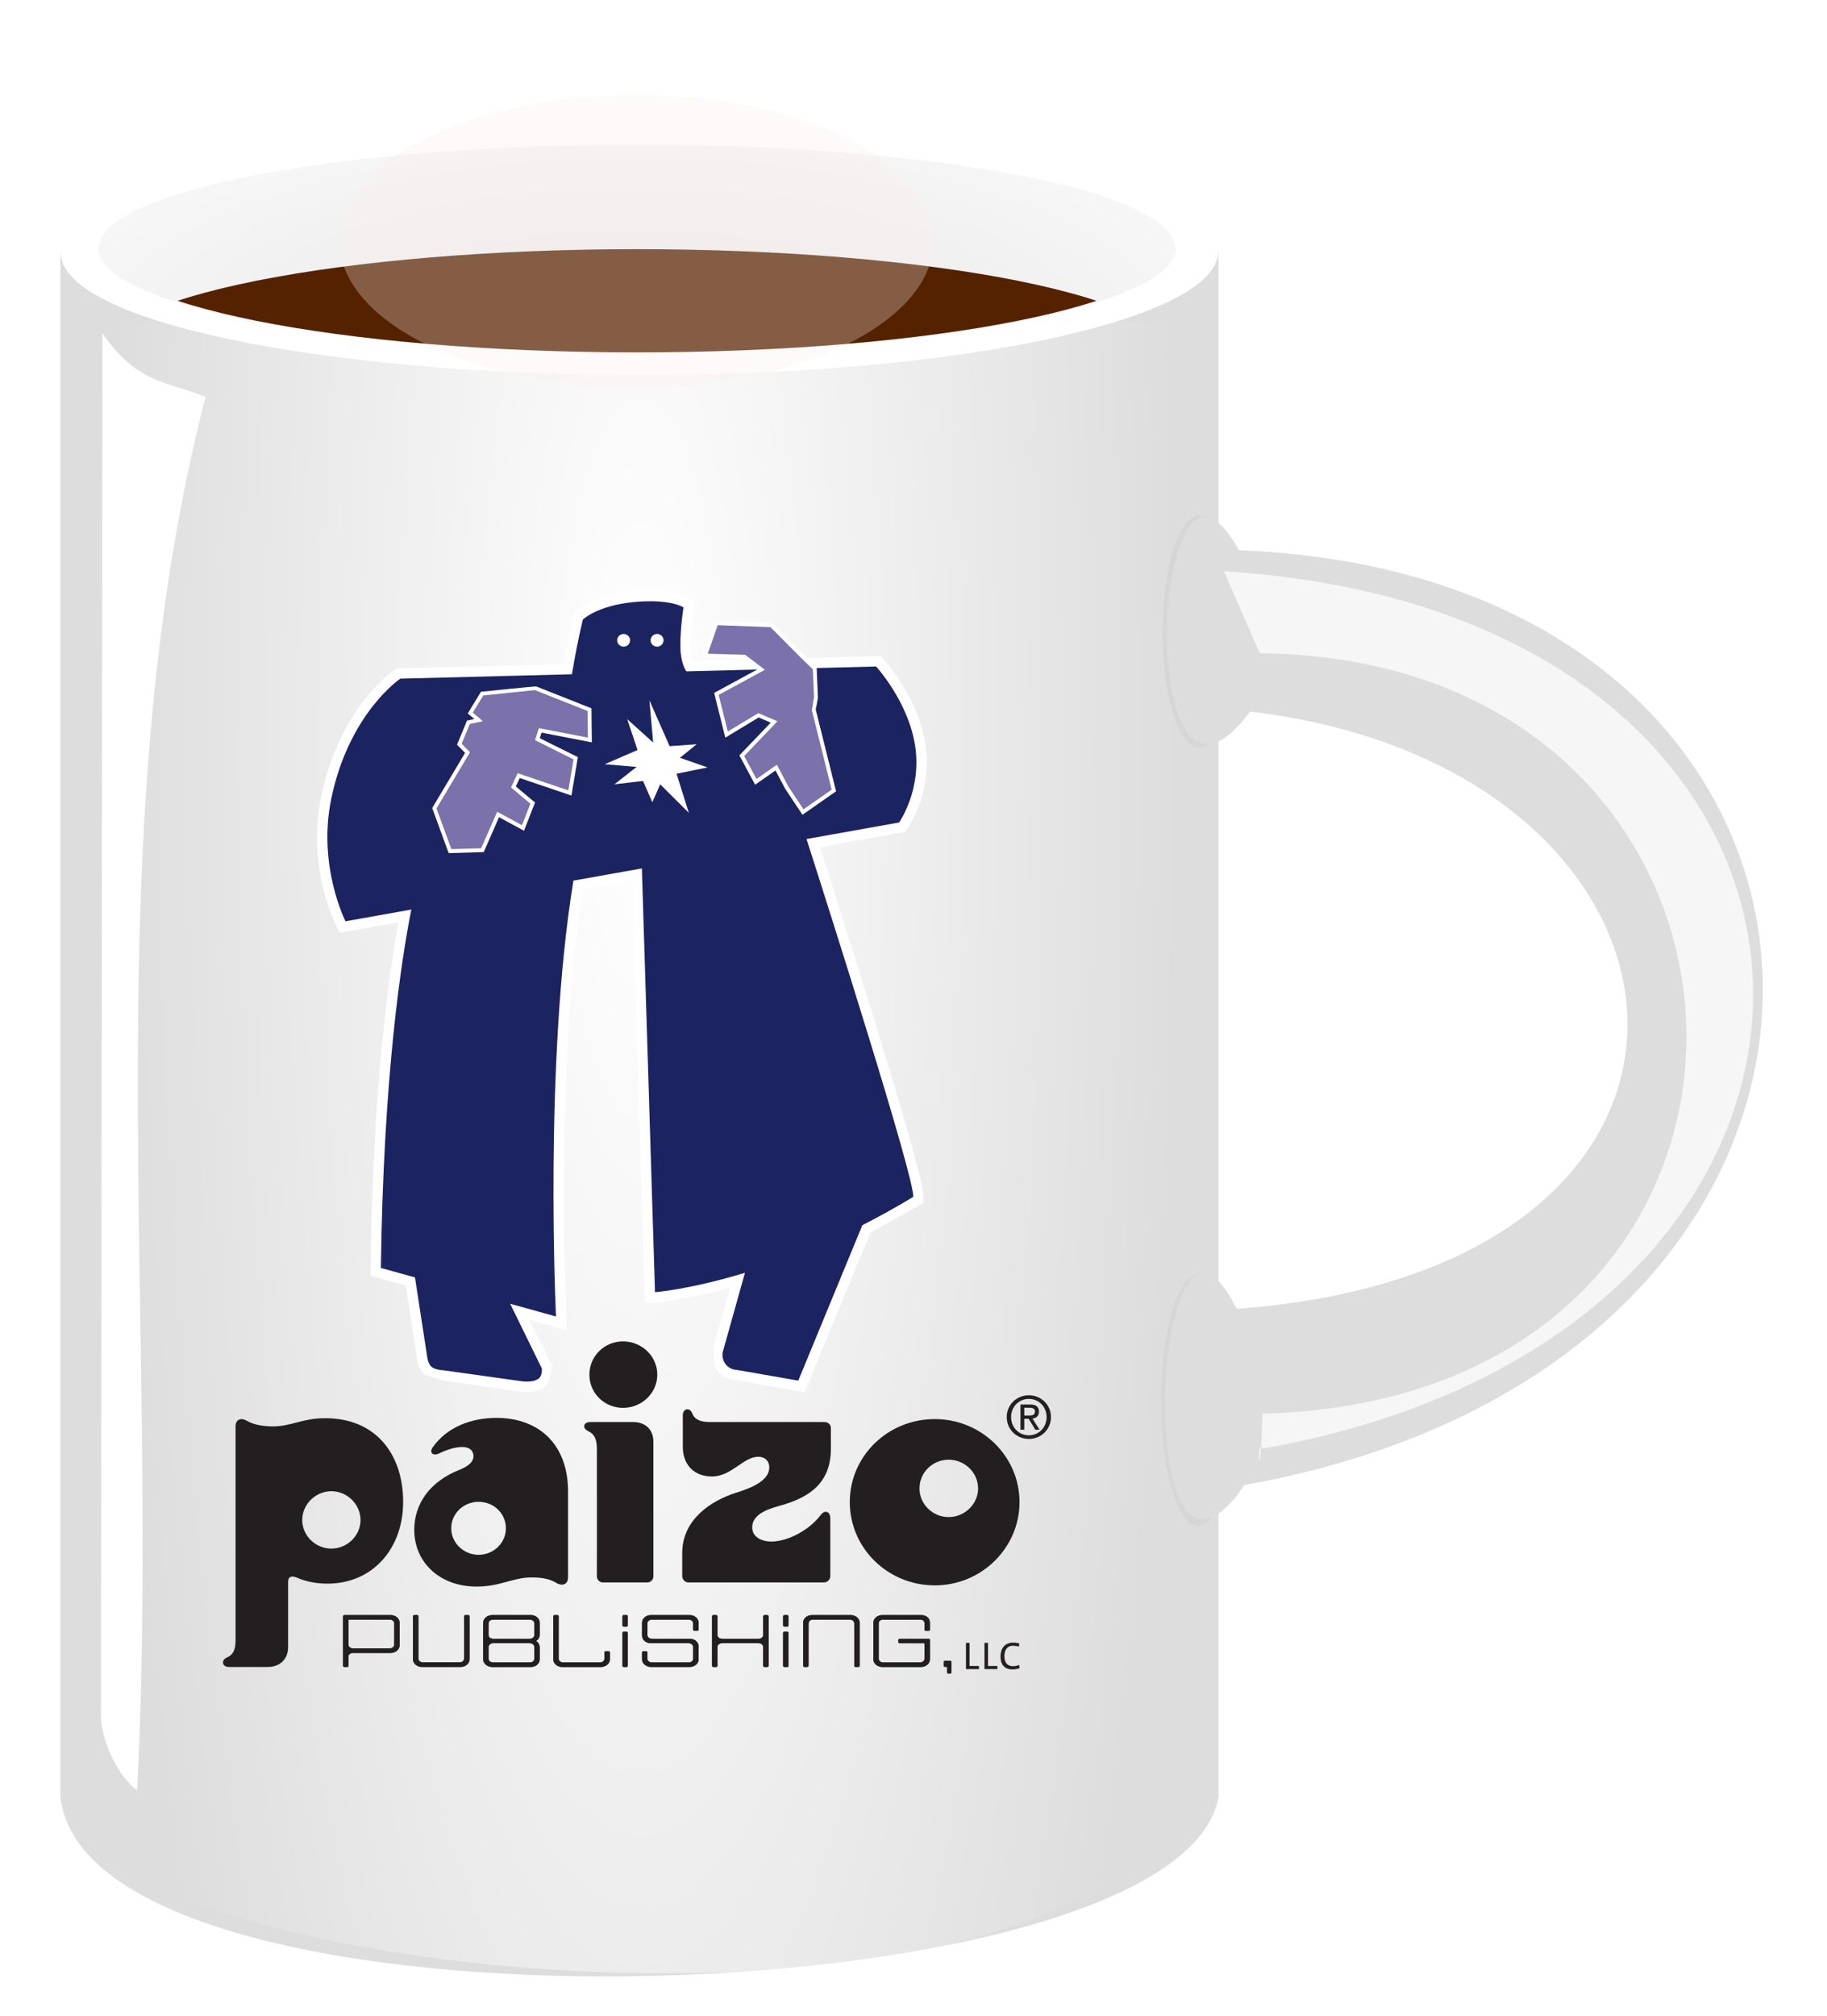 <?xml version="1.0" encoding="UTF-8" standalone="no"?>
<!-- Created with Inkscape (http://www.inkscape.org/) -->

<svg
   xmlns:dc="http://purl.org/dc/elements/1.1/"
   xmlns:cc="http://creativecommons.org/ns#"
   xmlns:rdf="http://www.w3.org/1999/02/22-rdf-syntax-ns#"
   xmlns:svg="http://www.w3.org/2000/svg"
   xmlns="http://www.w3.org/2000/svg"
   xmlns:xlink="http://www.w3.org/1999/xlink"
   xmlns:sodipodi="http://sodipodi.sourceforge.net/DTD/sodipodi-0.dtd"
   xmlns:inkscape="http://www.inkscape.org/namespaces/inkscape"
   width="305.154"
   height="336.663"
   id="svg2"
   inkscape:label="Pozadí"
   version="1.1"
   inkscape:version="0.48.2 r9819"
   sodipodi:docname="CUP.svg">
  <title
     id="title3348">Cup</title>
  <sodipodi:namedview
     id="base"
     pagecolor="#ffffff"
     bordercolor="#cc0000"
     borderopacity="1"
     inkscape:pageopacity="1"
     inkscape:pageshadow="2"
     inkscape:zoom="1.1346665"
     inkscape:cx="152.5768"
     inkscape:cy="168.33138"
     inkscape:document-units="px"
     inkscape:current-layer="layer1"
     showgrid="false"
     borderlayer="false"
     inkscape:showpageshadow="false"
     showborder="false"
     inkscape:window-width="732"
     inkscape:window-height="571"
     inkscape:window-x="502"
     inkscape:window-y="158"
     inkscape:window-maximized="0"
     showguides="true"
     inkscape:guide-bbox="true"
     fit-margin-top="0"
     fit-margin-left="0"
     fit-margin-right="0"
     fit-margin-bottom="0">
    <inkscape:grid
       type="xygrid"
       id="grid2382"
       empspacing="5"
       visible="true"
       enabled="true"
       snapvisiblegridlinesonly="true" />
  </sodipodi:namedview>
  <defs
     id="defs3">
    <linearGradient
       inkscape:collect="always"
       id="linearGradient3229">
      <stop
         style="stop-color:#ffffff;stop-opacity:1;"
         offset="0"
         id="stop3231" />
      <stop
         style="stop-color:#ffffff;stop-opacity:0;"
         offset="1"
         id="stop3234" />
    </linearGradient>
    <linearGradient
       id="linearGradient3256">
      <stop
         style="stop-color:#e6e6e6;stop-opacity:1;"
         offset="0"
         id="stop3258" />
      <stop
         style="stop-color:#ffffff;stop-opacity:1;"
         offset="1"
         id="stop3260" />
    </linearGradient>
    <linearGradient
       id="linearGradient3239">
      <stop
         style="stop-color:#ffffff;stop-opacity:1;"
         offset="0"
         id="stop3241" />
      <stop
         style="stop-color:#dddddd;stop-opacity:1;"
         offset="1"
         id="stop3243" />
    </linearGradient>
    <linearGradient
       id="linearGradient3231">
      <stop
         style="stop-color:#dddddd;stop-opacity:1;"
         offset="0"
         id="stop3233" />
      <stop
         style="stop-color:#ffffff;stop-opacity:1;"
         offset="1"
         id="stop3235" />
    </linearGradient>
    <linearGradient
       inkscape:collect="always"
       id="linearGradient3223">
      <stop
         style="stop-color:#ffffff;stop-opacity:1;"
         offset="0"
         id="stop3225" />
      <stop
         style="stop-color:#ffffff;stop-opacity:0;"
         offset="1"
         id="stop3227" />
    </linearGradient>
    <inkscape:perspective
       sodipodi:type="inkscape:persp3d"
       inkscape:vp_x="0 : 526.18109 : 1"
       inkscape:vp_y="0 : 1000 : 0"
       inkscape:vp_z="744.09448 : 526.18109 : 1"
       inkscape:persp3d-origin="372.04724 : 350.78739 : 1"
       id="perspective9" />
    <filter
       inkscape:collect="always"
       id="filter3206"
       x="-0.085"
       width="1.169"
       y="-0.276"
       height="1.552"
       color-interpolation-filters="sRGB">
      <feGaussianBlur
         inkscape:collect="always"
         stdDeviation="17.263"
         id="feGaussianBlur3208" />
    </filter>
    <radialGradient
       inkscape:collect="always"
       xlink:href="#linearGradient3223"
       id="radialGradient3229"
       cx="525.662"
       cy="673.535"
       fx="525.662"
       fy="673.535"
       r="149.5"
       gradientTransform="matrix(0.601,1.0949428e-8,-2.8171653e-8,2.598,-28.543,-1107.846)"
       gradientUnits="userSpaceOnUse" />
    <clipPath
       clipPathUnits="userSpaceOnUse"
       id="clipPath3252">
      <path
         style="fill:#803300;fill-opacity:1;fill-rule:evenodd;stroke:#000000;stroke-width:0.218"
         d="m 582.192,395.266 c -0.677,8.786 -92.771,51.013 -227.686,47.584 -142.316,-3.617 -221.347,-38.648 -226.697,-46.249 0,0 92.377,-61.441 227.686,-61.441 135.31,0 226.697,60.105 226.697,60.105 z"
         id="path3254"
         sodipodi:nodetypes="cscsc"
         inkscape:connector-curvature="0" />
    </clipPath>
    <clipPath
       clipPathUnits="userSpaceOnUse"
       id="clipPath3462">
      <path
         transform="translate(0,78.187)"
         d="m 600,319.094 a 245,75 0 1 1 -490,0 245,75 0 1 1 490,0 z"
         sodipodi:ry="75"
         sodipodi:rx="245"
         sodipodi:cy="319.09448"
         sodipodi:cx="355"
         id="path3464"
         style="fill:#552200;fill-opacity:1;fill-rule:evenodd;stroke:none"
         sodipodi:type="arc" />
    </clipPath>
    <radialGradient
       inkscape:collect="always"
       xlink:href="#linearGradient3256"
       id="radialGradient3466"
       cx="355"
       cy="564.094"
       fx="355"
       fy="564.094"
       r="245"
       gradientTransform="matrix(1.751,6.3254558e-8,-1.9845572e-8,1.058,-266.519,-202.887)"
       gradientUnits="userSpaceOnUse" />
    <filter
       inkscape:collect="always"
       id="filter3783"
       x="-0.19"
       width="1.38"
       y="-0.325"
       height="1.651"
       color-interpolation-filters="sRGB">
      <feGaussianBlur
         inkscape:collect="always"
         stdDeviation="8.287"
         id="feGaussianBlur3785" />
    </filter>
    <filter
       inkscape:collect="always"
       id="filter3875"
       x="-0.141"
       width="1.281"
       y="-0.094"
       height="1.188"
       color-interpolation-filters="sRGB">
      <feGaussianBlur
         inkscape:collect="always"
         stdDeviation="9.407"
         id="feGaussianBlur3877" />
    </filter>
    <radialGradient
       inkscape:collect="always"
       xlink:href="#linearGradient3223"
       id="radialGradient3912"
       gradientUnits="userSpaceOnUse"
       gradientTransform="matrix(0.601,1.0949428e-8,-2.8171653e-8,2.598,-28.543,-1107.846)"
       cx="525.662"
       cy="673.535"
       fx="525.662"
       fy="673.535"
       r="149.5" />
    <inkscape:perspective
       id="perspective2440"
       inkscape:persp3d-origin="0.5 : 0.33333333 : 1"
       inkscape:vp_z="1 : 0.5 : 1"
       inkscape:vp_y="0 : 1000 : 0"
       inkscape:vp_x="0 : 0.5 : 1"
       sodipodi:type="inkscape:persp3d" />
    <filter
       inkscape:collect="always"
       id="filter3230"
       color-interpolation-filters="sRGB">
      <feGaussianBlur
         inkscape:collect="always"
         stdDeviation="0.264"
         id="feGaussianBlur3232" />
    </filter>
    <filter
       inkscape:collect="always"
       id="filter3238"
       color-interpolation-filters="sRGB">
      <feGaussianBlur
         inkscape:collect="always"
         stdDeviation="0.269"
         id="feGaussianBlur3240" />
    </filter>
    <radialGradient
       inkscape:collect="always"
       xlink:href="#linearGradient3256"
       id="radialGradient3263"
       gradientUnits="userSpaceOnUse"
       gradientTransform="matrix(1.751,6.3254558e-8,-1.9845572e-8,1.058,-266.519,-202.887)"
       cx="355"
       cy="564.094"
       fx="355"
       fy="564.094"
       r="245" />
    <linearGradient
       inkscape:collect="always"
       xlink:href="#linearGradient3229"
       id="linearGradient3265"
       gradientUnits="userSpaceOnUse"
       x1="394.667"
       y1="688.014"
       x2="535.818"
       y2="789.757" />
    <radialGradient
       inkscape:collect="always"
       xlink:href="#linearGradient3223"
       id="radialGradient3278"
       gradientUnits="userSpaceOnUse"
       gradientTransform="matrix(0.601,1.0501092e-8,-2.8171653e-8,2.491,180.841,-1015.275)"
       cx="525.662"
       cy="673.535"
       fx="525.662"
       fy="673.535"
       r="149.5" />
    <filter
       inkscape:collect="always"
       id="filter3336"
       x="-0.224"
       width="1.448"
       y="-0.052"
       height="1.104"
       color-interpolation-filters="sRGB">
      <feGaussianBlur
         inkscape:collect="always"
         stdDeviation="5.219"
         id="feGaussianBlur3338" />
    </filter>
    <filter
       color-interpolation-filters="sRGB"
       height="1.104"
       y="-0.052"
       width="1.448"
       x="-0.224"
       id="filter3336-2"
       inkscape:collect="always">
      <feGaussianBlur
         id="feGaussianBlur3338-3"
         stdDeviation="5.219"
         inkscape:collect="always" />
    </filter>
    <radialGradient
       r="149.5"
       fy="673.535"
       fx="525.662"
       cy="673.535"
       cx="525.662"
       gradientTransform="matrix(0.601,1.05011e-8,-2.81717e-8,2.491,180.841,-1015.28)"
       gradientUnits="userSpaceOnUse"
       id="radialGradient3278-1"
       xlink:href="#linearGradient3223-2"
       inkscape:collect="always" />
    <linearGradient
       y2="789.757"
       x2="535.818"
       y1="688.014"
       x1="394.667"
       gradientUnits="userSpaceOnUse"
       id="linearGradient3265-3"
       xlink:href="#linearGradient3229-4"
       inkscape:collect="always" />
    <radialGradient
       r="245"
       fy="564.094"
       fx="355"
       cy="564.094"
       cx="355"
       gradientTransform="matrix(1.751,6.32546e-8,-1.98456e-8,1.058,-266.519,-202.887)"
       gradientUnits="userSpaceOnUse"
       id="radialGradient3263-4"
       xlink:href="#linearGradient3256-2"
       inkscape:collect="always" />
    <filter
       color-interpolation-filters="sRGB"
       id="filter3238-9"
       inkscape:collect="always">
      <feGaussianBlur
         id="feGaussianBlur3240-5"
         stdDeviation="0.269"
         inkscape:collect="always" />
    </filter>
    <filter
       color-interpolation-filters="sRGB"
       id="filter3230-2"
       inkscape:collect="always">
      <feGaussianBlur
         id="feGaussianBlur3232-7"
         stdDeviation="0.264"
         inkscape:collect="always" />
    </filter>
    <inkscape:perspective
       sodipodi:type="inkscape:persp3d"
       inkscape:vp_x="0 : 0.5 : 1"
       inkscape:vp_y="0 : 1000 : 0"
       inkscape:vp_z="1 : 0.5 : 1"
       inkscape:persp3d-origin="0.5 : 0.33333333 : 1"
       id="perspective2440-9" />
    <radialGradient
       r="149.5"
       fy="673.535"
       fx="525.662"
       cy="673.535"
       cx="525.662"
       gradientTransform="matrix(0.601,1.09494e-8,-2.81717e-8,2.598,-28.543,-1107.85)"
       gradientUnits="userSpaceOnUse"
       id="radialGradient3912-8"
       xlink:href="#linearGradient3223-2"
       inkscape:collect="always" />
    <filter
       color-interpolation-filters="sRGB"
       height="1.188"
       y="-0.094"
       width="1.281"
       x="-0.141"
       id="filter3875-6"
       inkscape:collect="always">
      <feGaussianBlur
         id="feGaussianBlur3877-1"
         stdDeviation="9.407"
         inkscape:collect="always" />
    </filter>
    <filter
       color-interpolation-filters="sRGB"
       height="1.651"
       y="-0.325"
       width="1.38"
       x="-0.19"
       id="filter3783-5"
       inkscape:collect="always">
      <feGaussianBlur
         id="feGaussianBlur3785-7"
         stdDeviation="8.287"
         inkscape:collect="always" />
    </filter>
    <radialGradient
       gradientUnits="userSpaceOnUse"
       gradientTransform="matrix(1.751,6.32546e-8,-1.98456e-8,1.058,-266.519,-202.887)"
       r="245"
       fy="564.094"
       fx="355"
       cy="564.094"
       cx="355"
       id="radialGradient3466-8"
       xlink:href="#linearGradient3256-2"
       inkscape:collect="always" />
    <clipPath
       id="clipPath3462-1"
       clipPathUnits="userSpaceOnUse">
      <path
         sodipodi:type="arc"
         style="fill:#552200;fill-opacity:1;fill-rule:evenodd;stroke:none"
         id="path3464-6"
         sodipodi:cx="355"
         sodipodi:cy="319.09448"
         sodipodi:rx="245"
         sodipodi:ry="75"
         d="m 600,319.094 a 245,75 0 1 1 -490,0 245,75 0 1 1 490,0 z"
         transform="translate(0,78.187)" />
    </clipPath>
    <clipPath
       id="clipPath3252-2"
       clipPathUnits="userSpaceOnUse">
      <path
         inkscape:connector-curvature="0"
         sodipodi:nodetypes="cscsc"
         id="path3254-2"
         d="m 582.192,395.266 c -0.677,8.786 -92.771,51.013 -227.686,47.584 -142.316,-3.617 -221.347,-38.648 -226.697,-46.249 0,0 92.377,-61.441 227.686,-61.441 135.31,0 226.697,60.105 226.697,60.105 z"
         style="fill:#803300;fill-opacity:1;fill-rule:evenodd;stroke:#000000;stroke-width:0.218" />
    </clipPath>
    <radialGradient
       gradientUnits="userSpaceOnUse"
       gradientTransform="matrix(0.601,1.09494e-8,-2.81717e-8,2.598,-28.543,-1107.85)"
       r="149.5"
       fy="673.535"
       fx="525.662"
       cy="673.535"
       cx="525.662"
       id="radialGradient3229-3"
       xlink:href="#linearGradient3223-2"
       inkscape:collect="always" />
    <filter
       color-interpolation-filters="sRGB"
       height="1.552"
       y="-0.276"
       width="1.169"
       x="-0.085"
       id="filter3206-4"
       inkscape:collect="always">
      <feGaussianBlur
         id="feGaussianBlur3208-2"
         stdDeviation="17.263"
         inkscape:collect="always" />
    </filter>
    <inkscape:perspective
       id="perspective9-1"
       inkscape:persp3d-origin="372.04724 : 350.78739 : 1"
       inkscape:vp_z="744.09448 : 526.18109 : 1"
       inkscape:vp_y="0 : 1000 : 0"
       inkscape:vp_x="0 : 526.18109 : 1"
       sodipodi:type="inkscape:persp3d" />
    <linearGradient
       id="linearGradient3223-2"
       inkscape:collect="always">
      <stop
         id="stop3225-7"
         offset="0"
         style="stop-color: rgb(255, 255, 255); stop-opacity: 1;" />
      <stop
         id="stop3227-6"
         offset="1"
         style="stop-color: rgb(255, 255, 255); stop-opacity: 0;" />
    </linearGradient>
    <linearGradient
       id="linearGradient3231-1">
      <stop
         id="stop3233-1"
         offset="0"
         style="stop-color: rgb(221, 221, 221); stop-opacity: 1;" />
      <stop
         id="stop3235-5"
         offset="1"
         style="stop-color: rgb(255, 255, 255); stop-opacity: 1;" />
    </linearGradient>
    <linearGradient
       id="linearGradient3239-5">
      <stop
         id="stop3241-1"
         offset="0"
         style="stop-color: rgb(255, 255, 255); stop-opacity: 1;" />
      <stop
         id="stop3243-7"
         offset="1"
         style="stop-color: rgb(221, 221, 221); stop-opacity: 1;" />
    </linearGradient>
    <linearGradient
       id="linearGradient3256-2">
      <stop
         id="stop3258-4"
         offset="0"
         style="stop-color: rgb(230, 230, 230); stop-opacity: 1;" />
      <stop
         id="stop3260-5"
         offset="1"
         style="stop-color: rgb(255, 255, 255); stop-opacity: 1;" />
    </linearGradient>
    <linearGradient
       id="linearGradient3229-4"
       inkscape:collect="always">
      <stop
         id="stop3231-8"
         offset="0"
         style="stop-color: rgb(255, 255, 255); stop-opacity: 1;" />
      <stop
         id="stop3234-8"
         offset="1"
         style="stop-color: rgb(255, 255, 255); stop-opacity: 0;" />
    </linearGradient>
    <inkscape:perspective
       sodipodi:type="inkscape:persp3d"
       inkscape:vp_x="0 : 526.18109 : 1"
       inkscape:vp_y="0 : 1000 : 0"
       inkscape:vp_z="744.09448 : 526.18109 : 1"
       inkscape:persp3d-origin="372.04724 : 350.78739 : 1"
       id="perspective4307" />
    <inkscape:perspective
       sodipodi:type="inkscape:persp3d"
       inkscape:vp_x="0 : 526.18109 : 1"
       inkscape:vp_y="0 : 1000 : 0"
       inkscape:vp_z="744.09448 : 526.18109 : 1"
       inkscape:persp3d-origin="372.04724 : 350.78739 : 1"
       id="perspective2967" />
    <filter
       inkscape:collect="always"
       id="filter3680"
       color-interpolation-filters="sRGB">
      <feGaussianBlur
         inkscape:collect="always"
         stdDeviation="1.372"
         id="feGaussianBlur3682" />
    </filter>
    <inkscape:perspective
       id="perspective3626"
       inkscape:persp3d-origin="372.04724 : 350.78739 : 1"
       inkscape:vp_z="744.09448 : 526.18109 : 1"
       inkscape:vp_y="0 : 1000 : 0"
       inkscape:vp_x="0 : 526.18109 : 1"
       sodipodi:type="inkscape:persp3d" />
    <inkscape:perspective
       id="perspective3576"
       inkscape:persp3d-origin="372.04724 : 350.78739 : 1"
       inkscape:vp_z="744.09448 : 526.18109 : 1"
       inkscape:vp_y="0 : 1000 : 0"
       inkscape:vp_x="0 : 526.18109 : 1"
       sodipodi:type="inkscape:persp3d" />
    <inkscape:perspective
       sodipodi:type="inkscape:persp3d"
       inkscape:vp_x="0 : 526.18109 : 1"
       inkscape:vp_y="0 : 1000 : 0"
       inkscape:vp_z="744.09448 : 526.18109 : 1"
       inkscape:persp3d-origin="372.04724 : 350.78739 : 1"
       id="perspective10" />
    <filter
       inkscape:collect="always"
       id="filter3336-3"
       x="-0.224"
       width="1.448"
       y="-0.052"
       height="1.104"
       color-interpolation-filters="sRGB">
      <feGaussianBlur
         inkscape:collect="always"
         stdDeviation="5.219"
         id="feGaussianBlur3338-6" />
    </filter>
    <radialGradient
       inkscape:collect="always"
       xlink:href="#linearGradient3223-9"
       id="radialGradient3278-6"
       gradientUnits="userSpaceOnUse"
       gradientTransform="matrix(0.601,1.0501092e-8,-2.8171653e-8,2.491,180.841,-1015.275)"
       cx="525.662"
       cy="673.535"
       fx="525.662"
       fy="673.535"
       r="149.5" />
    <linearGradient
       inkscape:collect="always"
       xlink:href="#linearGradient3229-0"
       id="linearGradient3265-7"
       gradientUnits="userSpaceOnUse"
       x1="394.667"
       y1="688.014"
       x2="535.818"
       y2="789.757" />
    <radialGradient
       inkscape:collect="always"
       xlink:href="#linearGradient3256-8"
       id="radialGradient3263-0"
       gradientUnits="userSpaceOnUse"
       gradientTransform="matrix(1.751,6.3254558e-8,-1.9845572e-8,1.058,-266.519,-202.887)"
       cx="355"
       cy="564.094"
       fx="355"
       fy="564.094"
       r="245" />
    <filter
       inkscape:collect="always"
       id="filter3238-98"
       color-interpolation-filters="sRGB">
      <feGaussianBlur
         inkscape:collect="always"
         stdDeviation="0.269"
         id="feGaussianBlur3240-4" />
    </filter>
    <filter
       inkscape:collect="always"
       id="filter3230-3"
       color-interpolation-filters="sRGB">
      <feGaussianBlur
         inkscape:collect="always"
         stdDeviation="0.264"
         id="feGaussianBlur3232-5" />
    </filter>
    <inkscape:perspective
       id="perspective2440-91"
       inkscape:persp3d-origin="0.5 : 0.33333333 : 1"
       inkscape:vp_z="1 : 0.5 : 1"
       inkscape:vp_y="0 : 1000 : 0"
       inkscape:vp_x="0 : 0.5 : 1"
       sodipodi:type="inkscape:persp3d" />
    <radialGradient
       inkscape:collect="always"
       xlink:href="#linearGradient3223-9"
       id="radialGradient3912-82"
       gradientUnits="userSpaceOnUse"
       gradientTransform="matrix(0.601,1.0949428e-8,-2.8171653e-8,2.598,-28.543,-1107.846)"
       cx="525.662"
       cy="673.535"
       fx="525.662"
       fy="673.535"
       r="149.5" />
    <filter
       inkscape:collect="always"
       id="filter3875-7"
       x="-0.141"
       width="1.281"
       y="-0.094"
       height="1.188"
       color-interpolation-filters="sRGB">
      <feGaussianBlur
         inkscape:collect="always"
         stdDeviation="9.407"
         id="feGaussianBlur3877-8" />
    </filter>
    <filter
       inkscape:collect="always"
       id="filter3783-6"
       x="-0.19"
       width="1.38"
       y="-0.325"
       height="1.651"
       color-interpolation-filters="sRGB">
      <feGaussianBlur
         inkscape:collect="always"
         stdDeviation="8.287"
         id="feGaussianBlur3785-3" />
    </filter>
    <radialGradient
       inkscape:collect="always"
       xlink:href="#linearGradient3256-8"
       id="radialGradient3466-9"
       cx="355"
       cy="564.094"
       fx="355"
       fy="564.094"
       r="245"
       gradientTransform="matrix(1.751,6.3254558e-8,-1.9845572e-8,1.058,-266.519,-202.887)"
       gradientUnits="userSpaceOnUse" />
    <clipPath
       clipPathUnits="userSpaceOnUse"
       id="clipPath3462-8">
      <path
         transform="translate(0,78.187)"
         d="m 600,319.094 a 245,75 0 1 1 -490,0 245,75 0 1 1 490,0 z"
         sodipodi:ry="75"
         sodipodi:rx="245"
         sodipodi:cy="319.09448"
         sodipodi:cx="355"
         id="path3464-4"
         style="fill:#552200;fill-opacity:1;fill-rule:evenodd;stroke:none"
         sodipodi:type="arc" />
    </clipPath>
    <clipPath
       clipPathUnits="userSpaceOnUse"
       id="clipPath3252-6">
      <path
         style="fill:#803300;fill-opacity:1;fill-rule:evenodd;stroke:#000000;stroke-width:0.218"
         d="m 582.192,395.266 c -0.677,8.786 -92.771,51.013 -227.686,47.584 -142.316,-3.617 -221.347,-38.648 -226.697,-46.249 0,0 92.377,-61.441 227.686,-61.441 135.31,0 226.697,60.105 226.697,60.105 z"
         id="path3254-1"
         sodipodi:nodetypes="cscsc"
         inkscape:connector-curvature="0" />
    </clipPath>
    <radialGradient
       inkscape:collect="always"
       xlink:href="#linearGradient3223-9"
       id="radialGradient3229-6"
       cx="525.662"
       cy="673.535"
       fx="525.662"
       fy="673.535"
       r="149.5"
       gradientTransform="matrix(0.601,1.0949428e-8,-2.8171653e-8,2.598,-28.543,-1107.846)"
       gradientUnits="userSpaceOnUse" />
    <filter
       inkscape:collect="always"
       id="filter3206-6"
       x="-0.085"
       width="1.169"
       y="-0.276"
       height="1.552"
       color-interpolation-filters="sRGB">
      <feGaussianBlur
         inkscape:collect="always"
         stdDeviation="17.263"
         id="feGaussianBlur3208-0" />
    </filter>
    <inkscape:perspective
       sodipodi:type="inkscape:persp3d"
       inkscape:vp_x="0 : 526.18109 : 1"
       inkscape:vp_y="0 : 1000 : 0"
       inkscape:vp_z="744.09448 : 526.18109 : 1"
       inkscape:persp3d-origin="372.04724 : 350.78739 : 1"
       id="perspective9-4" />
    <linearGradient
       inkscape:collect="always"
       id="linearGradient3223-9">
      <stop
         style="stop-color:#ffffff;stop-opacity:1;"
         offset="0"
         id="stop3225-3" />
      <stop
         style="stop-color:#ffffff;stop-opacity:0;"
         offset="1"
         id="stop3227-4" />
    </linearGradient>
    <linearGradient
       id="linearGradient3231-6">
      <stop
         style="stop-color:#dddddd;stop-opacity:1;"
         offset="0"
         id="stop3233-13" />
      <stop
         style="stop-color:#ffffff;stop-opacity:1;"
         offset="1"
         id="stop3235-8" />
    </linearGradient>
    <linearGradient
       id="linearGradient3239-9">
      <stop
         style="stop-color:#ffffff;stop-opacity:1;"
         offset="0"
         id="stop3241-0" />
      <stop
         style="stop-color:#dddddd;stop-opacity:1;"
         offset="1"
         id="stop3243-0" />
    </linearGradient>
    <linearGradient
       id="linearGradient3256-8">
      <stop
         style="stop-color:#e6e6e6;stop-opacity:1;"
         offset="0"
         id="stop3258-6" />
      <stop
         style="stop-color:#ffffff;stop-opacity:1;"
         offset="1"
         id="stop3260-50" />
    </linearGradient>
    <linearGradient
       inkscape:collect="always"
       id="linearGradient3229-0">
      <stop
         style="stop-color:#ffffff;stop-opacity:1;"
         offset="0"
         id="stop3231-2" />
      <stop
         style="stop-color:#ffffff;stop-opacity:0;"
         offset="1"
         id="stop3234-4" />
    </linearGradient>
    <clipPath
       id="clipPath4830"
       clipPathUnits="userSpaceOnUse">
      <path
         id="path4832"
         d="m 30.646,60.206 6.014,0 0,-8.936 -6.014,0 0,8.936 z"
         inkscape:connector-curvature="0" />
    </clipPath>
    <clipPath
       id="clipPath4810"
       clipPathUnits="userSpaceOnUse">
      <path
         id="path4812"
         d="m 17.48,57.056 7.349,0 0,-7.719 -7.349,0 0,7.719 z"
         inkscape:connector-curvature="0" />
    </clipPath>
    <clipPath
       id="clipPath4686"
       clipPathUnits="userSpaceOnUse">
      <path
         id="path4688"
         d="m 12.184,61.368 28.591,0 0,-37.869 -28.591,0 0,37.869 z"
         inkscape:connector-curvature="0" />
    </clipPath>
    <clipPath
       id="clipPath4674"
       clipPathUnits="userSpaceOnUse">
      <path
         id="path4676"
         d="M 0,72 54,72 54,0 0,0 0,72 z"
         inkscape:connector-curvature="0" />
    </clipPath>
    <radialGradient
       inkscape:collect="always"
       xlink:href="#linearGradient3223"
       id="radialGradient5078"
       gradientUnits="userSpaceOnUse"
       gradientTransform="matrix(0.601,1.0501092e-8,-2.8171653e-8,2.491,180.841,-1015.275)"
       cx="525.662"
       cy="673.535"
       fx="525.662"
       fy="673.535"
       r="149.5" />
    <radialGradient
       inkscape:collect="always"
       xlink:href="#linearGradient3256"
       id="radialGradient5080"
       gradientUnits="userSpaceOnUse"
       gradientTransform="matrix(1.751,6.3254558e-8,-1.9845572e-8,1.058,-266.519,-202.887)"
       cx="355"
       cy="564.094"
       fx="355"
       fy="564.094"
       r="245" />
  </defs>
  <g
     inkscape:label="Vrstva 1"
     inkscape:groupmode="layer"
     id="layer1"
     transform="translate(-389.689,-536.252)">
    <g
       id="g4971">
      <path
         sodipodi:type="arc"
         style="fill:#616161;fill-opacity:1;fill-rule:evenodd;stroke:none;filter:url(#filter3206)"
         id="path2388"
         sodipodi:cx="355"
         sodipodi:cy="319.09448"
         sodipodi:rx="245"
         sodipodi:ry="75"
         d="m 600,319.094 c 0,41.421 -109.69,75 -245,75 -135.31,0 -245,-33.579 -245,-75 0,-41.421 109.69,-75 245,-75 135.31,0 245,33.579 245,75 z"
         transform="matrix(0.373,0,0,0.282,364.119,749.893)" />
      <path
         sodipodi:nodetypes="ccccc"
         id="path2384"
         d="m 399.783,578.192 0,258.117 c 4.709,42.766 187.071,37.084 193.426,0 l 0,-258.117 -193.426,0 z"
         style="fill:#dddddd;fill-opacity:1;stroke:none"
         inkscape:connector-curvature="0" />
      <path
         style="fill:url(#radialGradient5078);fill-opacity:1;stroke:none"
         d="m 406.963,590.044 0,247.548 c -13.523,25.869 155.2,47.747 179.738,0 l 0,-247.548 -179.738,0 z"
         id="path3221"
         sodipodi:nodetypes="ccccc"
         inkscape:connector-curvature="0" />
      <path
         sodipodi:nodetypes="csssc"
         id="path2386"
         d="m 593.171,578.18 c 0,11.433 -42.925,20.701 -96.338,20.701 -53.413,0 -96.994,-8.987 -96.994,-20.42 0,-11.433 43.581,-20.982 96.994,-20.982 53.413,0 96.338,9.268 96.338,20.701 z"
         style="fill:#ffffff;fill-opacity:1;fill-rule:evenodd;stroke:none"
         inkscape:connector-curvature="0" />
      <path
         sodipodi:type="arc"
         style="fill:url(#radialGradient5080);fill-opacity:1;fill-rule:evenodd;stroke:none"
         id="path3210"
         sodipodi:cx="355"
         sodipodi:cy="319.09448"
         sodipodi:rx="245"
         sodipodi:ry="75"
         d="m 600,319.094 c 0,41.421 -109.69,75 -245,75 -135.31,0 -245,-33.579 -245,-75 0,-41.421 109.69,-75 245,-75 135.31,0 245,33.579 245,75 z"
         transform="matrix(0.367,0,0,0.231,365.806,504.011)" />
      <path
         clip-path="url(#clipPath3462)"
         transform="matrix(0.367,0,0,0.24,365.806,500.513)"
         d="m 600,319.094 c 0,41.421 -109.69,75 -245,75 -135.31,0 -245,-33.579 -245,-75 0,-41.421 109.69,-75 245,-75 135.31,0 245,33.579 245,75 z"
         sodipodi:ry="75"
         sodipodi:rx="245"
         sodipodi:cy="319.09448"
         sodipodi:cx="355"
         id="path3456"
         style="fill:#552200;fill-opacity:1;fill-rule:evenodd;stroke:none"
         sodipodi:type="arc" />
      <path
         transform="matrix(0.948,0,0,0.798,9.566,477.107)"
         d="m 565.418,124.603 c 0,16.88 -23.42,30.563 -52.31,30.563 -28.89,0 -52.31,-13.684 -52.31,-30.563 0,-16.88 23.42,-30.563 52.31,-30.563 28.89,0 52.31,13.684 52.31,30.563 z"
         sodipodi:ry="30.563122"
         sodipodi:rx="52.309959"
         sodipodi:cy="124.6035"
         sodipodi:cx="513.10779"
         id="path3781"
         style="opacity:0.536;fill:#faf1eb;fill-opacity:1;fill-rule:evenodd;stroke:none;filter:url(#filter3783)"
         sodipodi:type="arc" />
      <path
         transform="matrix(0.312,0,0,1.014,280.974,-15.605)"
         sodipodi:nodetypes="ccccc"
         id="path3797"
         d="m 458.462,609.608 c -21.307,-2.657 -36.212,-2.111 -55.196,-10.481 l -0.743,228.584 c 2.253,5.327 12.657,10.044 19.319,11.333 12.826,-76.329 -24.024,-157.206 36.619,-229.436 z"
         style="fill:#ffffff;fill-opacity:1;stroke:none;filter:url(#filter3336)"
         inkscape:connector-curvature="0" />
      <path
         transform="matrix(1.067,0,0,0.955,362.51,486.966)"
         d="m 218.848,296.504 c 0,12.117 -2.605,21.94 -5.817,21.94 -3.213,0 -5.817,-9.823 -5.817,-21.94 0,-12.117 2.605,-21.94 5.817,-21.94 3.213,0 5.817,9.823 5.817,21.94 z"
         sodipodi:ry="21.940208"
         sodipodi:rx="5.8174796"
         sodipodi:cy="296.50427"
         sodipodi:cx="213.03055"
         id="path2430"
         style="fill:#d6d6d6;fill-opacity:1;fill-rule:evenodd;stroke:none;filter:url(#filter3238)"
         sodipodi:type="arc" />
      <path
         transform="matrix(1.067,0,0,0.884,362.743,379.625)"
         d="m 218.848,296.504 c 0,12.117 -2.605,21.94 -5.817,21.94 -3.213,0 -5.817,-9.823 -5.817,-21.94 0,-12.117 2.605,-21.94 5.817,-21.94 3.213,0 5.817,9.823 5.817,21.94 z"
         sodipodi:ry="21.940208"
         sodipodi:rx="5.8174796"
         sodipodi:cy="296.50427"
         sodipodi:cx="213.03055"
         id="path2430-1"
         style="fill:#d6d6d6;fill-opacity:1;fill-rule:evenodd;stroke:none;filter:url(#filter3230)"
         sodipodi:type="arc" />
      <path
         style="fill:#dddddd;fill-opacity:1;stroke:none"
         d="m 598.494,655.078 c 79.827,9.441 88.909,93 -2.254,99.732 -14.239,-28.665 -18.023,57.599 1.317,29.418 118.554,-21.241 112.541,-151.708 -0.931,-156.087 -14.793,-26.74 -17.849,53.468 1.868,26.937 z"
         id="path3741"
         sodipodi:nodetypes="ccccc"
         inkscape:connector-curvature="0" />
      <path
         transform="matrix(0.536,0,0,0.609,256.354,295.881)"
         sodipodi:nodetypes="ccccc"
         id="path3771"
         d="m 630.166,551.334 11.151,22.498 c 173.006,1.406 181.191,204.295 0.854,208.518 -0.916,24.468 -1.937,5.658 0.067,9.567 208.778,-32.558 202.547,-228.801 -12.071,-240.584 z"
         style="opacity:0.85;fill:#ffffff;fill-opacity:1;stroke:none;filter:url(#filter3875)"
         inkscape:connector-curvature="0" />
      <g
         id="g4668"
         inkscape:label="Paizo Publishing, LLC"
         transform="matrix(3.441,0,0,-3.441,402.447,847.819)">
        <g
           id="g4670">
          <g
             id="g4672"
             clip-path="url(#clipPath4674)">
            <g
               id="g4678"
               transform="translate(27.012,61.826)">
              <path
                 inkscape:connector-curvature="0"
                 d="m 0,0 c -1.917,-0.183 -2.699,-0.913 -2.782,-0.996 l -0.107,-0.107 c 0,0 -0.365,-1.824 -0.482,-2.409 -0.723,-0.019 -8.076,-0.206 -8.076,-0.206 l -0.12,-0.081 c -0.108,-0.072 -2.66,-1.822 -3.558,-6.116 -0.146,-0.697 -0.205,-1.367 -0.205,-1.994 0,-2.441 0.889,-4.216 0.936,-4.308 l 0.168,-0.33 c 0,0 1.989,0.355 2.848,0.508 -0.508,-2.791 -1.241,-8.207 -1.354,-16.767 l -0.005,-0.386 c 0,0 1.304,-0.361 1.715,-0.475 0.082,-0.535 0.527,-3.427 0.527,-3.427 0.008,-0.114 0.072,-0.624 0.393,-0.895 0.002,-0.003 0.861,-0.285 0.861,-0.285 -0.056,0.005 3.812,-0.537 3.812,-0.537 0.215,-0.027 0.926,-0.081 1.287,0.362 0,10e-4 0.267,0.999 0.267,0.999 l -0.096,-0.02 c 0,0 -0.593,1.212 -1.049,2.14 0.577,-0.159 1.82,-0.504 1.82,-0.504 l -0.033,0.691 c -0.003,0.055 -0.119,2.552 -0.119,6.066 0,4.236 0.178,9.936 0.914,14.633 0.473,0.085 1.98,0.354 2.392,0.427 0.034,-1.092 0.637,-20.51 0.637,-20.51 l 0.521,0.039 c 0.062,0.005 1.445,0.14 3.608,0.729 -0.285,-1.017 -0.814,-2.908 -0.814,-2.908 0.019,0.055 0.058,-0.889 0.058,-0.889 0.258,-0.558 0.795,-0.704 1.073,-0.702 0,-0.008 2.905,-0.514 2.905,-0.514 l 0.395,-0.069 c 0,0 3.069,7.444 3.196,7.753 0.294,0.163 2.566,1.425 2.566,1.425 0,0 0.008,0.279 0.008,0.292 0,1.088 -3.065,10.838 -5.029,16.982 0.86,0.154 4.132,0.738 4.132,0.738 l 0.118,0.167 c 0.045,0.062 0.935,1.342 0.935,3.201 0,0.298 -0.023,0.61 -0.076,0.934 -0.361,2.244 -1.945,3.989 -2.013,4.062 l -0.153,0.167 c 0,0 -8.51,-0.216 -9.113,-0.232 -0.051,0.153 -0.104,0.384 -0.104,0.755 l 0.17,2.046 -0.23,0.203 C 2.615,-0.258 1.882,0.178 0,0"
                 style="fill:#ffffff;fill-opacity:1;fill-rule:nonzero;stroke:none"
                 id="path4680" />
            </g>
            <g
               id="g4682">
              <g
                 id="g4684" />
              <g
                 id="g4690">
                <g
                   clip-path="url(#clipPath4686)"
                   id="g4692">
                  <g
                     transform="translate(39.933,50.631)"
                     id="g4694">
                    <path
                       inkscape:connector-curvature="0"
                       d="M 0,0 C 0,0 1.126,1.588 0.772,3.766 0.431,5.887 -1.114,7.569 -1.114,7.569 l -9.209,-0.234 c 0,0 -0.293,0.356 -0.293,1.263 0,0.908 0.152,1.84 0.152,1.84 0,0 -0.615,0.429 -2.41,0.259 -1.792,-0.171 -2.475,-0.852 -2.475,-0.852 C -15.555,8.992 -15.727,8.1 -15.88,7.193 L -24.209,6.98 c 0,0 -2.48,-1.659 -3.347,-5.803 -0.688,-3.28 0.687,-5.972 0.687,-5.972 l 3.194,0.57 c -0.487,-2.448 -1.354,-8.07 -1.478,-17.393 l 1.655,-0.459 0.577,-3.746 c 0,0 0.034,-0.432 0.221,-0.589 0.189,-0.157 0.552,-0.167 0.552,-0.167 l 3.868,-0.542 c 0,0 0.616,-0.079 0.831,0.183 0.141,0.173 0.109,0.443 0.109,0.443 l -1.538,3.14 2.225,-0.618 c 0,0 -0.595,12.383 0.846,21.152 l 1.891,0.338 1.432,0.254 0.637,-20.565 c 0,0 1.691,0.127 4.366,0.942 l -1.051,-3.754 c 0,0 -0.106,-0.256 0.029,-0.543 0.193,-0.418 0.616,-0.414 0.616,-0.414 l 2.994,-0.522 3.11,7.543 c 0.797,0.406 1.624,0.861 2.47,1.373 0.076,0.885 -4.139,14.118 -5.18,17.367 L 0,0 z"
                       style="fill:#1b2360;fill-opacity:1;fill-rule:nonzero;stroke:none"
                       id="path4696" />
                  </g>
                </g>
              </g>
            </g>
            <g
               id="g4698"
               transform="translate(12.377,15.394)">
              <path
                 inkscape:connector-curvature="0"
                 d="M 0,0 C 0.772,0 1.415,0.629 1.415,1.388 1.415,2.143 0.772,2.785 0,2.785 -0.773,2.785 -1.415,2.143 -1.415,1.388 -1.415,0.629 -0.773,0 0,0 M -4.097,6.201 C -3.79,6.015 -3.31,5.93 -2.843,5.93 c 0.904,0 1.415,0.398 2.551,0.398 2.479,0 3.776,-1.785 3.776,-4.057 0,-2.298 -1.502,-3.971 -3.673,-3.971 -0.511,0 -1.02,0.087 -1.473,0.287 -0.233,0.099 -0.438,0.085 -0.438,-0.2 l 0,-3.175 c 0,-0.513 -0.335,-0.956 -0.991,-0.956 l -1.881,0 c -0.335,0 -0.393,0.328 -0.102,0.457 0.321,0.142 0.423,0.387 0.423,0.857 l 0,10.36 c 0,0.341 0.262,0.44 0.554,0.271"
                 style="fill:#231f20;fill-opacity:1;fill-rule:nonzero;stroke:none"
                 id="path4700" />
            </g>
            <g
               id="g4702"
               transform="translate(19.521,17.665)">
              <path
                 inkscape:connector-curvature="0"
                 d="M 0,0 C -0.715,0 -1.326,-0.557 -1.326,-1.285 -1.326,-2 -0.715,-2.572 0,-2.572 0.728,-2.572 1.327,-2 1.327,-1.285 1.327,-0.557 0.728,0 0,0 m 4.344,0.501 0,-4.159 c 0,-0.356 -0.276,-0.456 -0.583,-0.27 -0.335,0.2 -0.713,0.257 -1.21,0.257 -0.874,0 -1.488,-0.443 -2.653,-0.443 -1.765,0 -3.019,1.159 -3.019,2.757 0,1.272 0.773,2.343 2.174,2.9 0.611,0.242 0.801,0.543 0.656,0.871 -0.191,0.412 -0.992,0.242 -1.604,-0.057 -0.307,-0.156 -0.526,0.015 -0.321,0.299 0.67,0.945 1.821,1.416 3.091,1.416 2.026,0 3.469,-1.259 3.469,-3.571"
                 style="fill:#231f20;fill-opacity:1;fill-rule:nonzero;stroke:none"
                 id="path4704" />
            </g>
            <g
               id="g4706"
               transform="translate(24.901,23.835)">
              <path
                 inkscape:connector-curvature="0"
                 d="M 0,0 C 0,0.9 0.73,1.615 1.633,1.615 2.538,1.615 3.296,0.9 3.296,0 3.296,-0.899 2.538,-1.611 1.633,-1.611 0.73,-1.611 0,-0.899 0,0 m 2.8,-10.084 -2.128,0 c -0.192,0 -0.308,0.143 -0.308,0.301 l 0,6.184 c 0,0.457 -0.116,0.716 -0.421,0.858 -0.308,0.143 -0.235,0.442 0.099,0.442 l 2.072,0 c 0.657,0 0.993,-0.414 0.993,-0.957 l 0,-6.527 c 0,-0.158 -0.118,-0.301 -0.307,-0.301"
                 style="fill:#231f20;fill-opacity:1;fill-rule:nonzero;stroke:none"
                 id="path4708" />
            </g>
            <g
               id="g4710"
               transform="translate(36.594,16.866)">
              <path
                 inkscape:connector-curvature="0"
                 d="m 0,0 0,-2.814 c 0,-0.159 -0.146,-0.301 -0.307,-0.301 l -6.589,0 c -0.145,0 -0.291,0.142 -0.291,0.301 l 0,1.126 c 0,1.63 1.398,2.544 2.624,2.93 0.918,0.285 1.603,0.644 1.603,1.23 0,0.284 -0.189,0.512 -0.54,0.512 -0.713,0 -1.297,-0.957 -2.244,-0.957 -0.918,0 -1.414,0.629 -1.414,1.428 l 0,1.543 c 0,0.328 0.334,0.4 0.453,0.102 0.114,-0.301 0.379,-0.43 0.859,-0.43 l 5.567,0 c 0.163,0 0.308,-0.115 0.308,-0.285 l 0,-1.002 C 0.029,1.654 -1.078,0.984 -2.479,0.6 -3.223,0.4 -3.79,0.113 -3.79,-0.445 c 0,-0.455 0.436,-0.684 0.933,-0.684 0.815,0 1.851,0.57 2.39,1.285 C -0.264,0.428 0,0.328 0,0"
                 style="fill:#231f20;fill-opacity:1;fill-rule:nonzero;stroke:none"
                 id="path4712" />
            </g>
            <g
               id="g4714"
               transform="translate(40.924,18.309)">
              <path
                 inkscape:connector-curvature="0"
                 d="m 0,0 c 0,-0.758 0.641,-1.386 1.416,-1.386 0.772,0 1.428,0.628 1.428,1.386 0,0.785 -0.656,1.399 -1.428,1.399 C 0.641,1.399 0,0.785 0,0 m 0.744,-4.7 c -2.288,0 -4.127,1.813 -4.127,4.043 0,2.228 1.839,4.027 4.127,4.027 2.26,0 4.111,-1.799 4.111,-4.027 0,-2.23 -1.851,-4.043 -4.111,-4.043"
                 style="fill:#231f20;fill-opacity:1;fill-rule:nonzero;stroke:none"
                 id="path4716" />
            </g>
            <g
               id="g4718"
               transform="translate(15.213,10.552)">
              <path
                 inkscape:connector-curvature="0"
                 d="m 0,0 c 0.121,0 0.216,0.081 0.216,0.183 l 0,1.034 C 0.216,1.314 0.121,1.395 0,1.395 l -1.98,0 c -0.017,0 -0.028,-0.01 -0.028,-0.025 l 0,-1.187 C -2.008,0.081 -1.912,0 -1.793,0 L 0,0 z m -1.793,-0.221 c -0.119,0 -0.215,-0.08 -0.215,-0.177 l 0,-0.45 c 0,-0.028 -0.032,-0.054 -0.064,-0.054 l -0.131,0 c -0.032,0 -0.065,0.026 -0.065,0.054 l 0,2.411 c 0,0.027 0.033,0.053 0.065,0.053 l 2.247,0 c 0.239,0 0.431,-0.165 0.431,-0.37 l 0,-1.101 c 0,-0.201 -0.192,-0.366 -0.431,-0.366 l -1.837,0 z"
                 style="fill:#231f20;fill-opacity:1;fill-rule:nonzero;stroke:none"
                 id="path4720" />
            </g>
            <g
               id="g4722"
               transform="translate(16.6,10.053)">
              <path
                 inkscape:connector-curvature="0"
                 d="m 0,0 c 0,-0.099 0.096,-0.179 0.212,-0.179 l 1.797,0 c 0.139,0 0.211,0.094 0.211,0.192 l 0,2.049 c 0,0.027 0.031,0.053 0.064,0.053 l 0.139,0 c 0.031,0 0.059,-0.026 0.059,-0.053 l 0,-2.096 c 0,-0.201 -0.19,-0.369 -0.433,-0.369 l -1.878,0 c -0.239,0 -0.433,0.168 -0.433,0.369 l 0,2.096 c 0,0.027 0.032,0.053 0.063,0.053 l 0.136,0 C -0.023,2.115 0,2.089 0,2.062 L 0,0 z"
                 style="fill:#231f20;fill-opacity:1;fill-rule:nonzero;stroke:none"
                 id="path4724" />
            </g>
            <g
               id="g4726"
               transform="translate(20.005,10.617)">
              <path
                 inkscape:connector-curvature="0"
                 d="m 0,0 0,-0.564 c 0,-0.101 0.097,-0.185 0.216,-0.185 l 1.793,0 c 0.12,0 0.216,0.084 0.216,0.185 l 0,0.564 c 0,0.1 -0.096,0.185 -0.216,0.185 l -1.793,0 C 0.097,0.185 0,0.1 0,0 m 2.225,0.583 0,0.568 c 0,0.098 -0.096,0.178 -0.216,0.178 l -1.793,0 C 0.097,1.329 0,1.249 0,1.151 L 0,0.583 C 0,0.483 0.097,0.401 0.216,0.401 l 1.793,0 c 0.12,0 0.216,0.082 0.216,0.182 m -2.483,-1.182 0,1.78 c 0,0.201 0.195,0.37 0.438,0.37 l 1.874,0 c 0.239,0 0.429,-0.165 0.429,-0.366 l 0,-0.581 C 2.483,0.466 2.416,0.349 2.3,0.292 2.416,0.233 2.483,0.12 2.483,-0.018 l 0,-0.581 c 0,-0.205 -0.19,-0.369 -0.429,-0.369 l -1.874,0 c -0.243,0 -0.438,0.168 -0.438,0.369"
                 style="fill:#231f20;fill-opacity:1;fill-rule:nonzero;stroke:none"
                 id="path4728" />
            </g>
            <g
               id="g4730"
               transform="translate(23.623,9.868)">
              <path
                 inkscape:connector-curvature="0"
                 d="m 0,0 1.798,0 c 0.116,0 0.21,0.084 0.21,0.185 l 0,0.308 c 0,0.028 0.029,0.054 0.069,0.054 l 0.127,0 c 0.041,0 0.069,-0.026 0.069,-0.054 l 0,-0.343 c 0,-0.201 -0.196,-0.369 -0.435,-0.369 l -1.881,0 c -0.24,0 -0.431,0.164 -0.431,0.369 l 0,2.096 c 0,0.027 0.033,0.054 0.065,0.054 l 0.131,0 c 0.031,0 0.063,-0.027 0.063,-0.054 l 0,-2.061 C -0.215,0.084 -0.119,0 0,0"
                 style="fill:#231f20;fill-opacity:1;fill-rule:nonzero;stroke:none"
                 id="path4732" />
            </g>
            <g
               id="g4734"
               transform="translate(26.701,9.649)">
              <path
                 inkscape:connector-curvature="0"
                 d="m 0,0 -0.135,0 c -0.033,0 -0.06,0.026 -0.06,0.055 l 0,1.597 c 0,0.034 0.027,0.057 0.06,0.057 l 0.135,0 c 0.039,0 0.065,-0.023 0.065,-0.057 l 0,-1.597 C 0.065,0.026 0.039,0 0,0 m 0,1.961 -0.135,0 c -0.033,0 -0.06,0.019 -0.06,0.053 l 0,0.451 c 0,0.027 0.027,0.054 0.06,0.054 l 0.135,0 c 0.039,0 0.065,-0.027 0.065,-0.054 l 0,-0.451 C 0.065,1.98 0.039,1.961 0,1.961"
                 style="fill:#231f20;fill-opacity:1;fill-rule:nonzero;stroke:none"
                 id="path4736" />
            </g>
            <g
               id="g4738"
               transform="translate(29.939,10.053)">
              <path
                 inkscape:connector-curvature="0"
                 d="m 0,0 0,0.564 c 0,0.1 -0.096,0.185 -0.215,0.185 l -1.832,0 c -0.24,0 -0.434,0.16 -0.434,0.362 l 0,0.634 c 0,0.205 0.194,0.37 0.434,0.37 l 1.875,0 c 0.24,0 0.434,-0.165 0.434,-0.37 l 0,-0.342 C 0.262,1.376 0.232,1.35 0.199,1.35 l -0.136,0 C 0.033,1.35 0,1.376 0,1.403 l 0,0.313 c 0,0.097 -0.096,0.178 -0.215,0.178 l -1.794,0 c -0.118,0 -0.214,-0.081 -0.214,-0.178 l 0,-0.569 c 0,-0.099 0.096,-0.181 0.214,-0.181 l 1.837,0 c 0.24,0 0.434,-0.164 0.434,-0.365 l 0,-0.639 c 0,-0.201 -0.194,-0.365 -0.434,-0.365 l -1.872,0 c -0.239,0 -0.437,0.168 -0.437,0.369 l 0,0.343 c 0,0.027 0.03,0.053 0.063,0.053 l 0.135,0 c 0.031,0 0.06,-0.026 0.06,-0.053 l 0,-0.309 c 0,-0.101 0.096,-0.185 0.214,-0.185 l 1.794,0 C -0.096,-0.185 0,-0.101 0,0"
                 style="fill:#231f20;fill-opacity:1;fill-rule:nonzero;stroke:none"
                 id="path4740" />
            </g>
            <g
               id="g4742"
               transform="translate(33.598,9.704)">
              <path
                 inkscape:connector-curvature="0"
                 d="m 0,0 c 0,-0.028 -0.033,-0.055 -0.064,-0.055 l -0.131,0 c -0.032,0 -0.065,0.027 -0.065,0.055 l 0,0.913 c 0,0.1 -0.095,0.185 -0.215,0.185 l -1.792,0 c -0.12,0 -0.215,-0.085 -0.215,-0.185 l 0,-0.913 c 0,-0.028 -0.032,-0.055 -0.064,-0.055 l -0.132,0 c -0.033,0 -0.063,0.027 -0.063,0.055 l 0,2.41 c 0,0.028 0.03,0.054 0.063,0.054 l 0.132,0 c 0.032,0 0.064,-0.026 0.064,-0.054 l 0,-0.914 c 0,-0.1 0.095,-0.182 0.215,-0.182 l 1.792,0 c 0.12,0 0.215,0.082 0.215,0.182 l 0,0.914 c 0,0.028 0.033,0.054 0.065,0.054 l 0.131,0 C -0.033,2.464 0,2.438 0,2.41 L 0,0 z"
                 style="fill:#231f20;fill-opacity:1;fill-rule:nonzero;stroke:none"
                 id="path4744" />
            </g>
            <g
               id="g4746"
               transform="translate(34.502,9.649)">
              <path
                 inkscape:connector-curvature="0"
                 d="m 0,0 -0.137,0 c -0.031,0 -0.06,0.026 -0.06,0.055 l 0,1.597 c 0,0.034 0.029,0.057 0.06,0.057 l 0.137,0 c 0.04,0 0.066,-0.023 0.066,-0.057 l 0,-1.597 C 0.066,0.026 0.04,0 0,0 m 0,1.961 -0.137,0 c -0.031,0 -0.06,0.019 -0.06,0.053 l 0,0.451 c 0,0.027 0.029,0.054 0.06,0.054 l 0.137,0 c 0.04,0 0.066,-0.027 0.066,-0.054 l 0,-0.451 C 0.066,1.98 0.04,1.961 0,1.961"
                 style="fill:#231f20;fill-opacity:1;fill-rule:nonzero;stroke:none"
                 id="path4748" />
            </g>
            <g
               id="g4750"
               transform="translate(37.758,11.769)">
              <path
                 inkscape:connector-curvature="0"
                 d="m 0,0 c 0,0.098 -0.097,0.178 -0.212,0.178 l -1.798,0 c -0.138,0 -0.21,-0.098 -0.21,-0.196 l 0,-2.046 c 0,-0.029 -0.028,-0.055 -0.068,-0.055 l -0.132,0 c -0.031,0 -0.062,0.026 -0.062,0.055 l 0,2.093 c 0,0.205 0.191,0.37 0.428,0.37 l 1.882,0 c 0.24,0 0.434,-0.165 0.434,-0.37 l 0,-2.093 c 0,-0.029 -0.028,-0.055 -0.058,-0.055 l -0.141,0 C 0.029,-2.119 0,-2.093 0,-2.064 L 0,0 z"
                 style="fill:#231f20;fill-opacity:1;fill-rule:nonzero;stroke:none"
                 id="path4752" />
            </g>
            <g
               id="g4754"
               transform="translate(40.994,9.649)">
              <path
                 inkscape:connector-curvature="0"
                 d="m 0,0 -1.871,0 c -0.243,0 -0.438,0.168 -0.438,0.369 l 0,1.779 c 0,0.206 0.195,0.371 0.438,0.371 l 1.871,0 c 0.281,0 0.436,-0.165 0.436,-0.371 l 0,-0.341 C 0.436,1.779 0.408,1.753 0.375,1.753 l -0.139,0 c -0.031,0 -0.062,0.026 -0.062,0.054 l 0,0.312 c 0,0.098 -0.072,0.178 -0.215,0.178 l -1.802,0 c -0.123,0 -0.208,-0.08 -0.208,-0.178 l 0,-1.716 c 0,-0.1 0.096,-0.184 0.217,-0.184 l 1.795,0 c 0.115,0 0.213,0.084 0.213,0.184 l 0,0.722 c 0,0.013 -0.01,0.027 -0.028,0.027 l -1.175,0 c -0.034,0 -0.065,0.024 -0.065,0.049 l 0,0.115 c 0,0.027 0.031,0.053 0.065,0.053 l 1.402,0 c 0.041,0 0.063,-0.019 0.063,-0.053 l 0,-0.947 C 0.436,0.168 0.242,0 0,0"
                 style="fill:#231f20;fill-opacity:1;fill-rule:nonzero;stroke:none"
                 id="path4756" />
            </g>
            <g
               id="g4758"
               transform="translate(15.213,10.552)">
              <path
                 inkscape:connector-curvature="0"
                 d="m 0,0 c 0.121,0 0.216,0.081 0.216,0.183 l 0,1.034 C 0.216,1.314 0.121,1.395 0,1.395 l -1.98,0 c -0.017,0 -0.028,-0.01 -0.028,-0.025 l 0,-1.187 C -2.008,0.081 -1.912,0 -1.793,0 L 0,0 z m -1.793,-0.221 c -0.119,0 -0.215,-0.08 -0.215,-0.177 l 0,-0.45 c 0,-0.028 -0.032,-0.054 -0.064,-0.054 l -0.131,0 c -0.032,0 -0.065,0.026 -0.065,0.054 l 0,2.411 c 0,0.027 0.033,0.053 0.065,0.053 l 2.247,0 c 0.239,0 0.431,-0.165 0.431,-0.37 l 0,-1.101 c 0,-0.201 -0.192,-0.366 -0.431,-0.366 l -1.837,0 z"
                 style="fill:#231f20;fill-opacity:1;fill-rule:nonzero;stroke:none"
                 id="path4760" />
            </g>
            <g
               id="g4762"
               transform="translate(16.6,10.053)">
              <path
                 inkscape:connector-curvature="0"
                 d="m 0,0 c 0,-0.099 0.096,-0.179 0.212,-0.179 l 1.797,0 c 0.139,0 0.211,0.094 0.211,0.192 l 0,2.049 c 0,0.027 0.031,0.053 0.064,0.053 l 0.139,0 c 0.031,0 0.059,-0.026 0.059,-0.053 l 0,-2.096 c 0,-0.201 -0.19,-0.369 -0.433,-0.369 l -1.878,0 c -0.239,0 -0.433,0.168 -0.433,0.369 l 0,2.096 c 0,0.027 0.032,0.053 0.063,0.053 l 0.136,0 C -0.023,2.115 0,2.089 0,2.062 L 0,0 z"
                 style="fill:#231f20;fill-opacity:1;fill-rule:nonzero;stroke:none"
                 id="path4764" />
            </g>
            <g
               id="g4766"
               transform="translate(20.005,10.617)">
              <path
                 inkscape:connector-curvature="0"
                 d="m 0,0 0,-0.564 c 0,-0.101 0.097,-0.185 0.216,-0.185 l 1.793,0 c 0.12,0 0.216,0.084 0.216,0.185 l 0,0.564 c 0,0.1 -0.096,0.185 -0.216,0.185 l -1.793,0 C 0.097,0.185 0,0.1 0,0 m 2.225,0.583 0,0.568 c 0,0.098 -0.096,0.178 -0.216,0.178 l -1.793,0 C 0.097,1.329 0,1.249 0,1.151 L 0,0.583 C 0,0.483 0.097,0.401 0.216,0.401 l 1.793,0 c 0.12,0 0.216,0.082 0.216,0.182 m -2.483,-1.182 0,1.78 c 0,0.201 0.195,0.37 0.438,0.37 l 1.874,0 c 0.239,0 0.429,-0.165 0.429,-0.366 l 0,-0.581 C 2.483,0.466 2.416,0.349 2.3,0.292 2.416,0.233 2.483,0.12 2.483,-0.018 l 0,-0.581 c 0,-0.205 -0.19,-0.369 -0.429,-0.369 l -1.874,0 c -0.243,0 -0.438,0.168 -0.438,0.369"
                 style="fill:#231f20;fill-opacity:1;fill-rule:nonzero;stroke:none"
                 id="path4768" />
            </g>
            <g
               id="g4770"
               transform="translate(23.623,9.868)">
              <path
                 inkscape:connector-curvature="0"
                 d="m 0,0 1.798,0 c 0.116,0 0.21,0.084 0.21,0.185 l 0,0.308 c 0,0.028 0.029,0.054 0.069,0.054 l 0.127,0 c 0.041,0 0.069,-0.026 0.069,-0.054 l 0,-0.343 c 0,-0.201 -0.196,-0.369 -0.435,-0.369 l -1.881,0 c -0.24,0 -0.431,0.164 -0.431,0.369 l 0,2.096 c 0,0.027 0.033,0.054 0.065,0.054 l 0.131,0 c 0.031,0 0.063,-0.027 0.063,-0.054 l 0,-2.061 C -0.215,0.084 -0.119,0 0,0"
                 style="fill:#231f20;fill-opacity:1;fill-rule:nonzero;stroke:none"
                 id="path4772" />
            </g>
            <g
               id="g4774"
               transform="translate(26.701,9.649)">
              <path
                 inkscape:connector-curvature="0"
                 d="m 0,0 -0.135,0 c -0.033,0 -0.06,0.026 -0.06,0.055 l 0,1.597 c 0,0.034 0.027,0.057 0.06,0.057 l 0.135,0 c 0.039,0 0.065,-0.023 0.065,-0.057 l 0,-1.597 C 0.065,0.026 0.039,0 0,0 m 0,1.961 -0.135,0 c -0.033,0 -0.06,0.019 -0.06,0.053 l 0,0.451 c 0,0.027 0.027,0.054 0.06,0.054 l 0.135,0 c 0.039,0 0.065,-0.027 0.065,-0.054 l 0,-0.451 C 0.065,1.98 0.039,1.961 0,1.961"
                 style="fill:#231f20;fill-opacity:1;fill-rule:nonzero;stroke:none"
                 id="path4776" />
            </g>
            <g
               id="g4778"
               transform="translate(29.939,10.053)">
              <path
                 inkscape:connector-curvature="0"
                 d="m 0,0 0,0.564 c 0,0.1 -0.096,0.185 -0.215,0.185 l -1.832,0 c -0.24,0 -0.434,0.16 -0.434,0.362 l 0,0.634 c 0,0.205 0.194,0.37 0.434,0.37 l 1.875,0 c 0.24,0 0.434,-0.165 0.434,-0.37 l 0,-0.342 C 0.262,1.376 0.232,1.35 0.199,1.35 l -0.136,0 C 0.033,1.35 0,1.376 0,1.403 l 0,0.313 c 0,0.097 -0.096,0.178 -0.215,0.178 l -1.794,0 c -0.118,0 -0.214,-0.081 -0.214,-0.178 l 0,-0.569 c 0,-0.099 0.096,-0.181 0.214,-0.181 l 1.837,0 c 0.24,0 0.434,-0.164 0.434,-0.365 l 0,-0.639 c 0,-0.201 -0.194,-0.365 -0.434,-0.365 l -1.872,0 c -0.239,0 -0.437,0.168 -0.437,0.369 l 0,0.343 c 0,0.027 0.03,0.053 0.063,0.053 l 0.135,0 c 0.031,0 0.06,-0.026 0.06,-0.053 l 0,-0.309 c 0,-0.101 0.096,-0.185 0.214,-0.185 l 1.794,0 C -0.096,-0.185 0,-0.101 0,0"
                 style="fill:#231f20;fill-opacity:1;fill-rule:nonzero;stroke:none"
                 id="path4780" />
            </g>
            <g
               id="g4782"
               transform="translate(33.598,9.704)">
              <path
                 inkscape:connector-curvature="0"
                 d="m 0,0 c 0,-0.028 -0.033,-0.055 -0.064,-0.055 l -0.131,0 c -0.032,0 -0.065,0.027 -0.065,0.055 l 0,0.913 c 0,0.1 -0.095,0.185 -0.215,0.185 l -1.792,0 c -0.12,0 -0.215,-0.085 -0.215,-0.185 l 0,-0.913 c 0,-0.028 -0.032,-0.055 -0.064,-0.055 l -0.132,0 c -0.033,0 -0.063,0.027 -0.063,0.055 l 0,2.41 c 0,0.028 0.03,0.054 0.063,0.054 l 0.132,0 c 0.032,0 0.064,-0.026 0.064,-0.054 l 0,-0.914 c 0,-0.1 0.095,-0.182 0.215,-0.182 l 1.792,0 c 0.12,0 0.215,0.082 0.215,0.182 l 0,0.914 c 0,0.028 0.033,0.054 0.065,0.054 l 0.131,0 C -0.033,2.464 0,2.438 0,2.41 L 0,0 z"
                 style="fill:#231f20;fill-opacity:1;fill-rule:nonzero;stroke:none"
                 id="path4784" />
            </g>
            <g
               id="g4786"
               transform="translate(34.502,9.649)">
              <path
                 inkscape:connector-curvature="0"
                 d="m 0,0 -0.137,0 c -0.031,0 -0.06,0.026 -0.06,0.055 l 0,1.597 c 0,0.034 0.029,0.057 0.06,0.057 l 0.137,0 c 0.04,0 0.066,-0.023 0.066,-0.057 l 0,-1.597 C 0.066,0.026 0.04,0 0,0 m 0,1.961 -0.137,0 c -0.031,0 -0.06,0.019 -0.06,0.053 l 0,0.451 c 0,0.027 0.029,0.054 0.06,0.054 l 0.137,0 c 0.04,0 0.066,-0.027 0.066,-0.054 l 0,-0.451 C 0.066,1.98 0.04,1.961 0,1.961"
                 style="fill:#231f20;fill-opacity:1;fill-rule:nonzero;stroke:none"
                 id="path4788" />
            </g>
            <g
               id="g4790"
               transform="translate(37.758,11.769)">
              <path
                 inkscape:connector-curvature="0"
                 d="m 0,0 c 0,0.098 -0.097,0.178 -0.212,0.178 l -1.798,0 c -0.138,0 -0.21,-0.098 -0.21,-0.196 l 0,-2.046 c 0,-0.029 -0.028,-0.055 -0.068,-0.055 l -0.132,0 c -0.031,0 -0.062,0.026 -0.062,0.055 l 0,2.093 c 0,0.205 0.191,0.37 0.428,0.37 l 1.882,0 c 0.24,0 0.434,-0.165 0.434,-0.37 l 0,-2.093 c 0,-0.029 -0.028,-0.055 -0.058,-0.055 l -0.141,0 C 0.029,-2.119 0,-2.093 0,-2.064 L 0,0 z"
                 style="fill:#231f20;fill-opacity:1;fill-rule:nonzero;stroke:none"
                 id="path4792" />
            </g>
            <g
               id="g4794"
               transform="translate(40.994,9.649)">
              <path
                 inkscape:connector-curvature="0"
                 d="m 0,0 -1.871,0 c -0.243,0 -0.438,0.168 -0.438,0.369 l 0,1.779 c 0,0.206 0.195,0.371 0.438,0.371 l 1.871,0 c 0.281,0 0.436,-0.165 0.436,-0.371 l 0,-0.341 C 0.436,1.779 0.408,1.753 0.375,1.753 l -0.139,0 c -0.031,0 -0.062,0.026 -0.062,0.054 l 0,0.312 c 0,0.098 -0.072,0.178 -0.215,0.178 l -1.802,0 c -0.123,0 -0.208,-0.08 -0.208,-0.178 l 0,-1.716 c 0,-0.1 0.096,-0.184 0.217,-0.184 l 1.795,0 c 0.115,0 0.213,0.084 0.213,0.184 l 0,0.722 c 0,0.013 -0.01,0.027 -0.028,0.027 l -1.175,0 c -0.034,0 -0.065,0.024 -0.065,0.049 l 0,0.115 c 0,0.027 0.031,0.053 0.065,0.053 l 1.402,0 c 0.041,0 0.063,-0.019 0.063,-0.053 l 0,-0.947 C 0.436,0.168 0.242,0 0,0"
                 style="fill:#231f20;fill-opacity:1;fill-rule:nonzero;stroke:none"
                 id="path4796" />
            </g>
            <g
               id="g4798"
               transform="translate(29.297,53.772)">
              <path
                 inkscape:connector-curvature="0"
                 d="m 0,0 0.813,0.656 -1.315,-0.093 -0.981,2.226 0.182,-2.049 -1.26,1.135 0.503,-1.5 -1.593,-0.688 1.546,-0.132 -1.075,-0.844 1.387,0.164 0.453,-1.032 0.382,0.868 1.389,-1.383 -0.597,1.898 L 1.34,-0.47 0,0 z"
                 style="fill:#ffffff;fill-opacity:1;fill-rule:nonzero;stroke:none"
                 id="path4800" />
            </g>
            <g
               id="g4802"
               transform="translate(19.73,56.984)">
              <path
                 inkscape:connector-curvature="0"
                 d="m 0,0 -0.093,-0.01 -0.64,-1.051 c 0,0 0.224,-0.19 0.317,-0.271 -0.123,-0.025 -0.353,-0.074 -0.353,-0.074 L -1.254,-2.58 c 0,0 0.277,-0.277 0.392,-0.393 -0.137,-0.23 -1.597,-2.679 -1.597,-2.679 l 0.8,-2.188 1.702,0.052 c 0,0 0.611,1.391 0.743,1.692 0.261,-0.142 1.212,-0.659 1.212,-0.659 l 0.534,1.371 c 0,0 -0.76,0.637 -0.933,0.782 0.059,0.125 0.125,0.266 0.191,0.406 0.279,-0.095 2.51,-0.85 2.51,-0.85 l 0.312,1.864 c 0,0 -1.602,0.797 -1.85,0.92 0.034,0.105 0.053,0.163 0.088,0.27 0.285,-0.055 2.44,-0.473 2.44,-0.473 L 5.271,-0.813 2.596,0.248 C 2.506,0.26 0,0 0,0"
                 style="fill:#ffffff;fill-opacity:1;fill-rule:nonzero;stroke:none"
                 id="path4804" />
            </g>
            <g
               id="g4806">
              <g
                 id="g4808" />
              <g
                 id="g4814">
                <g
                   clip-path="url(#clipPath4810)"
                   id="g4816">
                  <g
                     transform="translate(19.648,49.382)"
                     id="g4818">
                    <path
                       inkscape:connector-curvature="0"
                       d="M 0,0 -1.446,-0.044 -2.169,1.931 -0.542,4.659 -0.949,5.067 -0.55,6.032 0.083,6.165 -0.406,6.582 0.102,7.414 2.608,7.674 5.165,6.661 5.18,5.367 2.803,5.829 2.614,5.244 4.484,4.313 4.232,2.807 1.772,3.64 1.448,2.949 2.388,2.161 1.981,1.116 0.778,1.771 0,0 z"
                       style="fill:#7b72ac;fill-opacity:1;fill-rule:nonzero;stroke:none"
                       id="path4820" />
                  </g>
                </g>
              </g>
            </g>
            <g
               id="g4822"
               transform="translate(30.953,60.269)">
              <path
                 inkscape:connector-curvature="0"
                 d="m 0,0 -0.57,-1.628 c 0,0 1.902,-0.057 2.015,-0.06 C 1.51,-1.737 1.87,-2.011 2.119,-2.2 1.715,-2.419 0.004,-3.349 0.004,-3.349 L 0.545,-5.52 c 0,0 1.471,0.889 1.619,0.979 C 2.266,-4.585 2.519,-4.693 2.75,-4.792 2.455,-5.1 1.229,-6.381 1.229,-6.381 l 0.763,-1.424 c 0,0 0.752,0.526 0.99,0.692 0.135,-0.256 0.474,-0.895 0.474,-0.895 l 0.835,-1.256 1.631,1.14 c 0,0 -0.987,3.966 -0.99,3.978 0.013,0.001 0.109,0.562 0.109,0.562 l 0,0.004 c 0,0.09 -0.059,1.388 -0.059,1.388 L 4.979,-2.116 4.459,-1.622 2.816,0.03 0.046,0.132 0,0 z"
                 style="fill:#ffffff;fill-opacity:1;fill-rule:nonzero;stroke:none"
                 id="path4824" />
            </g>
            <g
               id="g4826">
              <g
                 id="g4828" />
              <g
                 id="g4834">
                <g
                   clip-path="url(#clipPath4830)"
                   id="g4836">
                  <g
                     transform="translate(34.566,52.365)"
                     id="g4838">
                    <path
                       inkscape:connector-curvature="0"
                       d="M 0,0 0.728,-1.095 2.094,-0.14 1.133,3.718 1.24,4.351 1.18,5.703 0.716,6.145 -0.879,7.747 -3.436,7.841 -3.92,6.457 -2.102,6.403 -1.146,5.677 -3.39,4.458 -2.947,2.679 -1.465,3.574 -0.537,3.178 -2.152,1.491 -1.555,0.376 -0.564,1.068 0,0 z"
                       style="fill:#7b72ac;fill-opacity:1;fill-rule:nonzero;stroke:none"
                       id="path4840" />
                  </g>
                </g>
              </g>
            </g>
            <g
               id="g4842"
               transform="translate(26.878,59.472)">
              <path
                 inkscape:connector-curvature="0"
                 d="m 0,0 c 0,-0.17 -0.143,-0.309 -0.315,-0.309 -0.173,0 -0.314,0.139 -0.314,0.309 0,0.17 0.141,0.309 0.314,0.309 C -0.143,0.309 0,0.17 0,0"
                 style="fill:#ffffff;fill-opacity:1;fill-rule:nonzero;stroke:none"
                 id="path4844" />
            </g>
            <g
               id="g4846"
               transform="translate(28.501,59.472)">
              <path
                 inkscape:connector-curvature="0"
                 d="m 0,0 c 0,-0.17 -0.142,-0.309 -0.313,-0.309 -0.175,0 -0.316,0.139 -0.316,0.309 0,0.17 0.141,0.309 0.316,0.309 C -0.142,0.309 0,0.17 0,0"
                 style="fill:#ffffff;fill-opacity:1;fill-rule:nonzero;stroke:none"
                 id="path4848" />
            </g>
            <g
               id="g4850"
               transform="translate(42.098,9.708)">
              <path
                 inkscape:connector-curvature="0"
                 d="m 0,0 0,0.191 c 0,0.03 0.025,0.055 0.055,0.055 l 0.259,0 c 0.038,0 0.065,-0.025 0.065,-0.055 l 0,-0.51 c 0,-0.036 -0.027,-0.064 -0.057,-0.064 l -0.099,0 c -0.035,0 -0.063,0.028 -0.063,0.064 l 0,0.235 c 0,0.014 -0.006,0.025 -0.021,0.025 l -0.084,0 C 0.025,-0.059 0,-0.029 0,0"
                 style="fill:#231f20;fill-opacity:1;fill-rule:nonzero;stroke:none"
                 id="path4852" />
            </g>
            <g
               id="g4854"
               transform="translate(43.18,9.546)">
              <path
                 inkscape:connector-curvature="0"
                 d="m 0,0 0,1.273 0.174,0 0,-1.123 0.455,0 L 0.629,0 0,0 z"
                 style="fill:#231f20;fill-opacity:1;fill-rule:nonzero;stroke:none"
                 id="path4856" />
            </g>
            <g
               id="g4858"
               transform="translate(44.078,9.546)">
              <path
                 inkscape:connector-curvature="0"
                 d="m 0,0 0,1.273 0.172,0 0,-1.123 0.457,0 L 0.629,0 0,0 z"
                 style="fill:#231f20;fill-opacity:1;fill-rule:nonzero;stroke:none"
                 id="path4860" />
            </g>
            <g
               id="g4862"
               transform="translate(45.435,9.531)">
              <path
                 inkscape:connector-curvature="0"
                 d="m 0,0 c -0.408,0 -0.578,0.261 -0.578,0.618 0,0.389 0.193,0.682 0.623,0.682 0.098,0 0.197,-0.016 0.287,-0.038 L 0.314,1.104 c -0.097,0.03 -0.193,0.045 -0.289,0.045 -0.291,0 -0.414,-0.222 -0.414,-0.502 0,-0.313 0.135,-0.492 0.432,-0.492 0.092,0 0.209,0.026 0.285,0.065 L 0.346,0.063 C 0.25,0.024 0.129,0 0,0"
                 style="fill:#231f20;fill-opacity:1;fill-rule:nonzero;stroke:none"
                 id="path4864" />
            </g>
            <g
               id="g4866"
               transform="translate(46.232,21.851)">
              <path
                 inkscape:connector-curvature="0"
                 d="m 0,0 c 0.156,0 0.297,0.011 0.297,0.199 0,0.152 -0.137,0.18 -0.266,0.18 l -0.252,0 L -0.221,0 0,0 z m -0.221,-0.687 -0.185,0 0,1.223 0.465,0 c 0.289,0 0.431,-0.107 0.431,-0.348 0,-0.219 -0.136,-0.314 -0.316,-0.336 l 0.347,-0.539 -0.207,0 -0.322,0.53 -0.213,0 0,-0.53 z m 0.223,-0.272 c 0.48,0 0.859,0.376 0.859,0.886 0,0.502 -0.379,0.881 -0.859,0.881 -0.484,0 -0.863,-0.379 -0.863,-0.881 0,-0.51 0.379,-0.886 0.863,-0.886 m -1.076,0.886 c 0,0.609 0.494,1.057 1.076,1.057 0.578,0 1.072,-0.448 1.072,-1.057 0,-0.614 -0.494,-1.063 -1.072,-1.063 -0.582,0 -1.076,0.449 -1.076,1.063"
                 style="fill:#231f20;fill-opacity:1;fill-rule:nonzero;stroke:none"
                 id="path4868" />
            </g>
          </g>
        </g>
      </g>
    </g>
  </g>
</svg>

